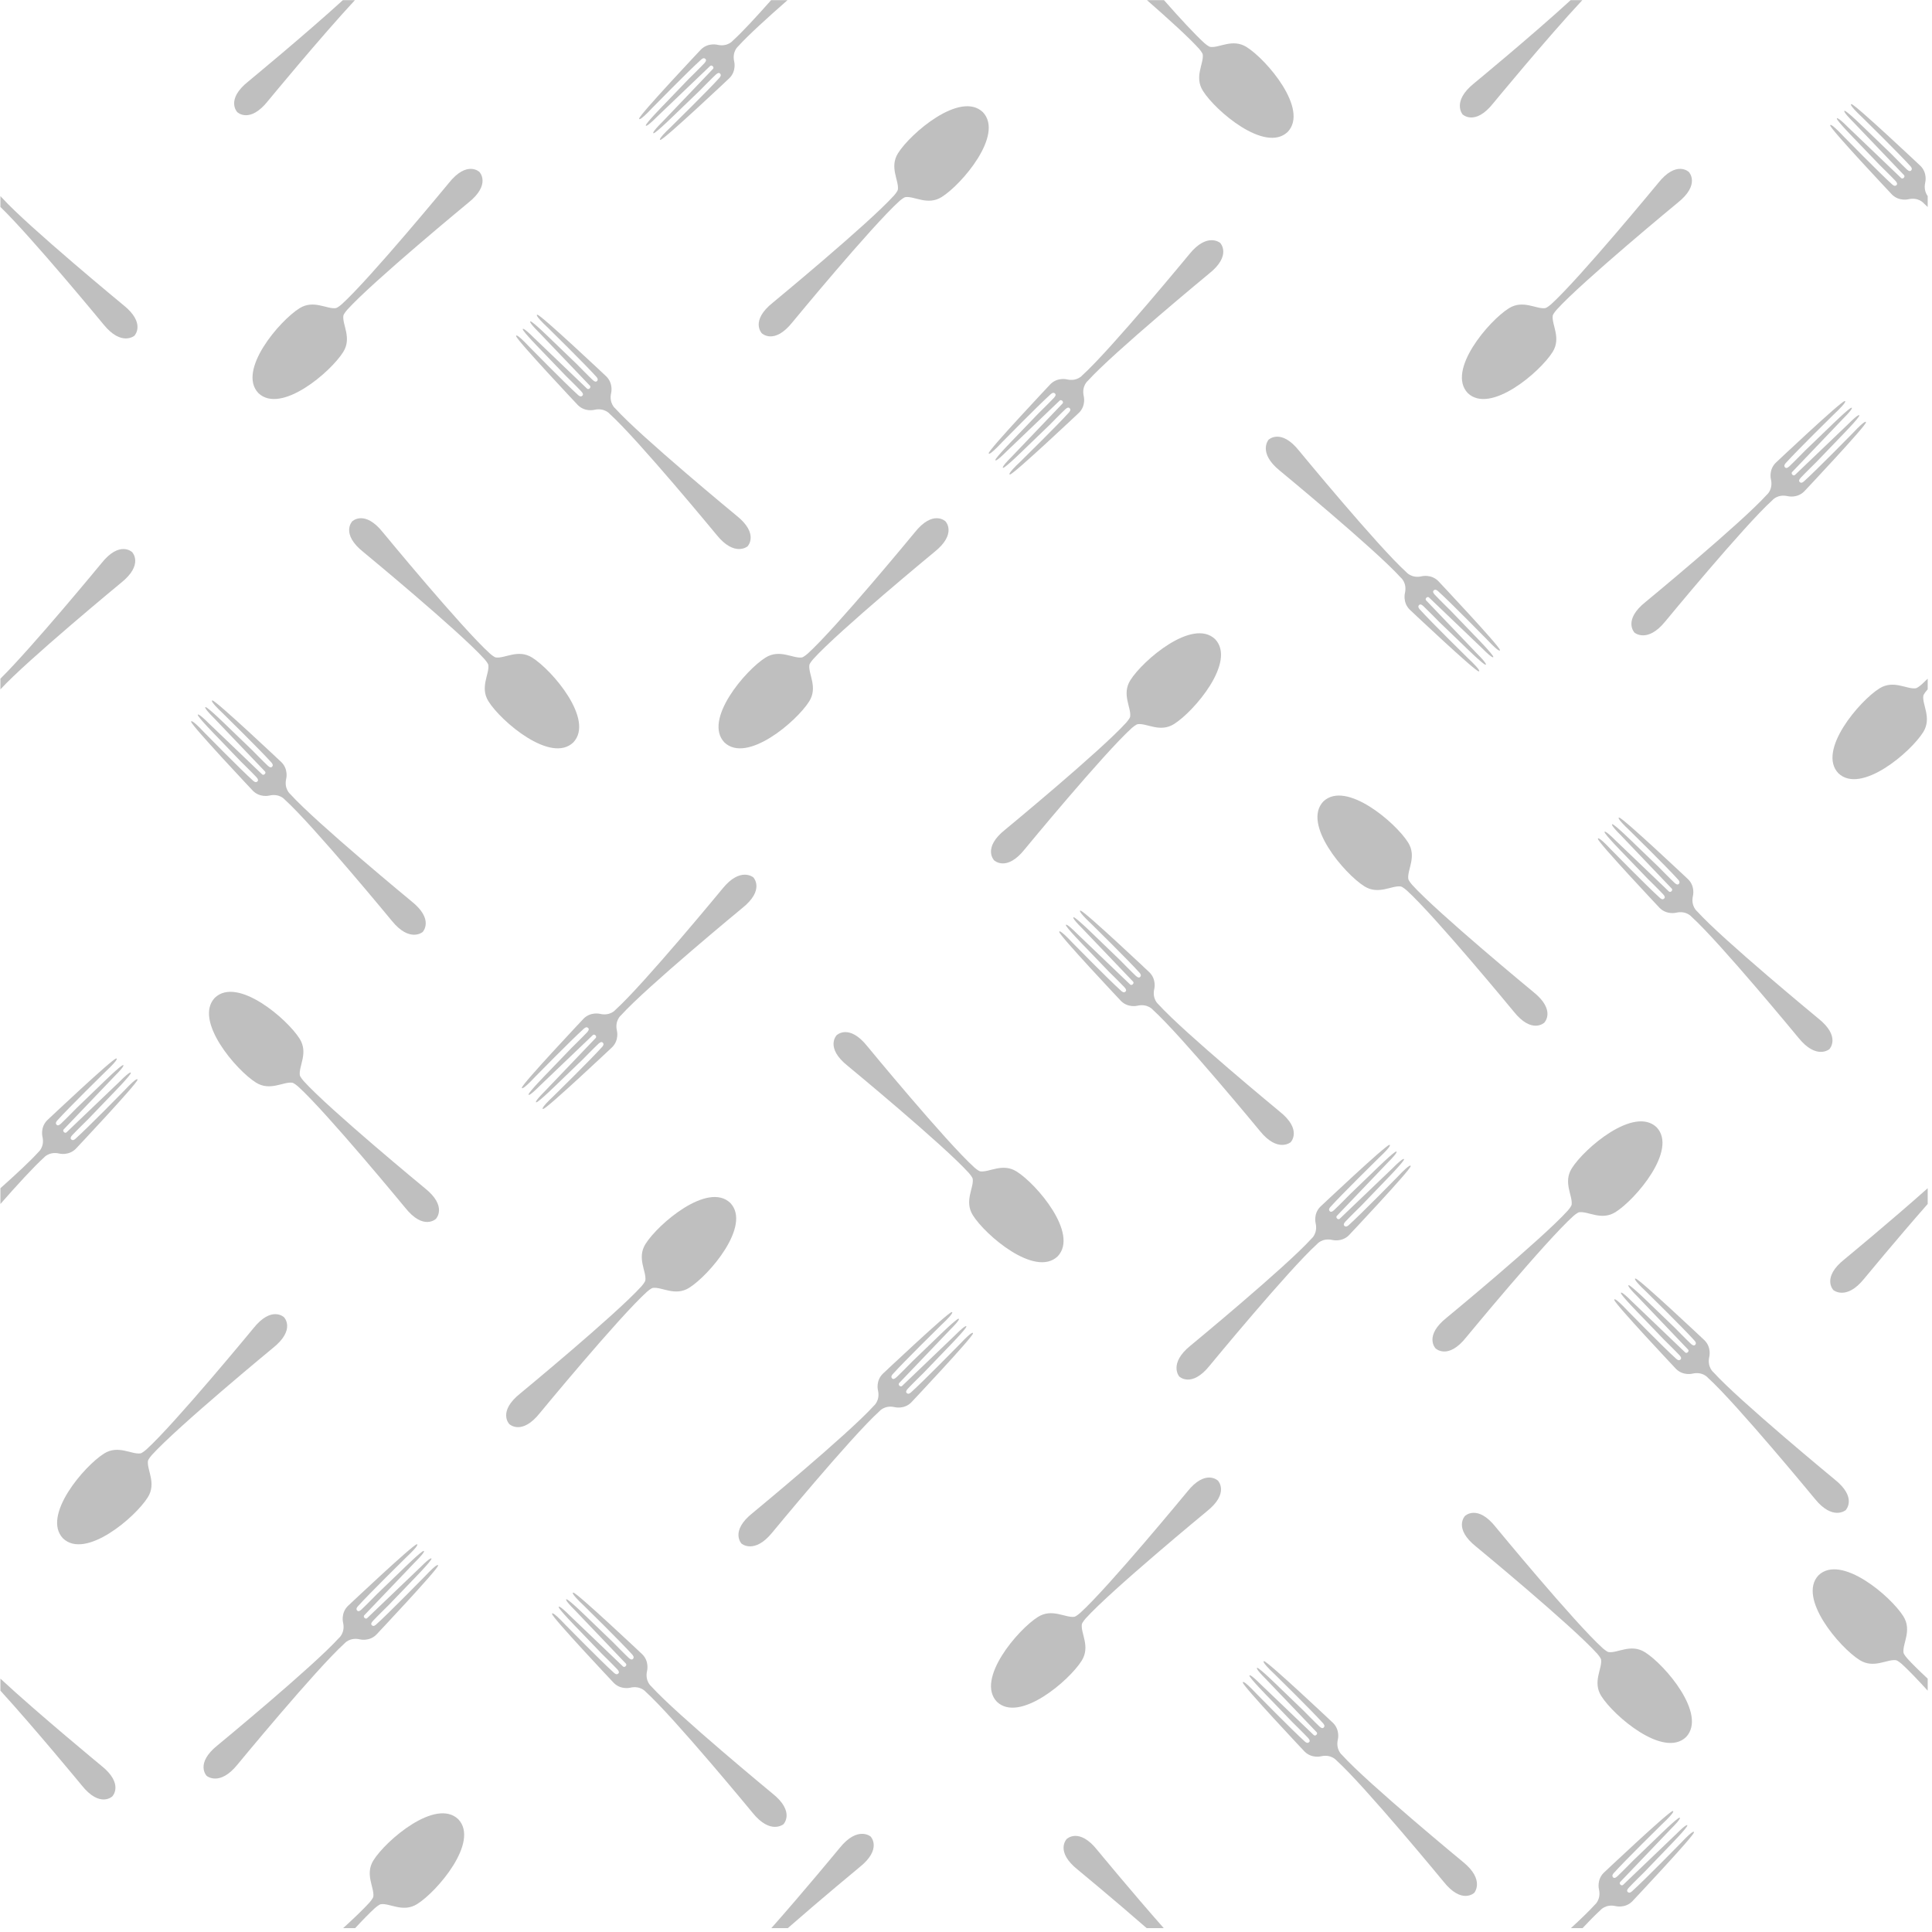 <svg xmlns="http://www.w3.org/2000/svg" xmlns:xlink="http://www.w3.org/1999/xlink" width="500" zoomAndPan="magnify" viewBox="0 0 375 375" height="500" preserveAspectRatio="xMidYMid meet" version="1.0"><defs><clipPath id="c5d57093e7"><path d="M 66 351 L 91 351 L 91 374.25 L 66 374.25 Z M 66 351 " clip-rule="nonzero"/></clipPath><clipPath id="f82886a346"><path d="M 304 351 L 329 351 L 329 374.25 L 304 374.25 Z M 304 351 " clip-rule="nonzero"/></clipPath><clipPath id="475f701ef8"><path d="M 206 356 L 226 356 L 226 374.25 L 206 374.25 Z M 206 356 " clip-rule="nonzero"/></clipPath><clipPath id="fb2f6fa437"><path d="M 149 355 L 170 355 L 170 374.25 L 149 374.25 Z M 149 355 " clip-rule="nonzero"/></clipPath><clipPath id="de46c867c7"><path d="M 126.215 238.633 L 136.367 238.633 L 136.367 248.785 L 126.215 248.785 Z M 126.215 238.633 " clip-rule="nonzero"/></clipPath><clipPath id="c349416309"><path d="M 131.293 238.633 C 128.488 238.633 126.215 240.906 126.215 243.707 C 126.215 246.512 128.488 248.785 131.293 248.785 C 134.094 248.785 136.367 246.512 136.367 243.707 C 136.367 240.906 134.094 238.633 131.293 238.633 Z M 131.293 238.633 " clip-rule="nonzero"/></clipPath></defs><path fill="#000000" d="M 26.086 65.164 C 26.086 65.164 23.594 67.289 20.105 62.988 C 20.105 62.988 6.098 45.977 0.082 40.172 L 0.082 38.051 C 0.262 38.293 0.414 38.414 0.414 38.414 C 5.395 43.926 23.906 59.184 23.906 59.184 C 28.418 62.762 26.086 65.164 26.086 65.164 " fill-opacity="0.25" fill-rule="nonzero"/><path fill="#000000" d="M 331.773 263.344 C 331.773 263.344 332.23 261.566 330.875 260.18 C 330.875 260.18 318.188 248.211 317.465 248.172 C 317.465 248.172 316.582 247.949 319.578 250.766 C 319.578 250.766 326.734 257.789 328.867 260.172 C 328.977 260.293 329.406 260.723 328.984 261.078 C 328.859 261.188 328.629 261.23 328.207 260.84 C 327.383 260.07 325.125 257.766 325.125 257.766 L 320.383 253.199 C 320.383 253.199 316.5 249.391 316.121 249.457 C 316.121 249.457 315.523 249.367 317.855 251.684 L 327.605 261.895 C 327.605 261.895 327.914 262.129 327.609 262.457 C 327.285 262.758 327.047 262.457 327.047 262.457 L 316.844 252.695 C 314.527 250.363 314.613 250.961 314.613 250.961 C 314.547 251.344 318.359 255.223 318.359 255.223 L 322.922 259.969 C 322.922 259.969 325.223 262.23 325.992 263.055 C 326.387 263.477 326.34 263.703 326.23 263.836 C 325.875 264.254 325.445 263.824 325.324 263.719 C 322.941 261.582 315.922 254.422 315.922 254.422 C 313.109 251.426 313.332 252.309 313.332 252.309 C 313.367 253.031 325.336 265.727 325.336 265.727 C 326.719 267.082 328.496 266.625 328.496 266.625 C 330.504 266.164 331.512 267.43 331.512 267.43 C 337.02 272.414 352.273 290.934 352.273 290.934 C 355.758 295.238 358.25 293.113 358.25 293.113 C 358.25 293.113 360.586 290.707 356.074 287.133 C 356.074 287.133 337.559 271.871 332.582 266.359 C 332.582 266.359 331.316 265.355 331.773 263.344 " fill-opacity="0.25" fill-rule="nonzero"/><path fill="#000000" d="M 328.602 173.871 C 328.602 173.871 329.059 172.094 327.703 170.707 C 327.703 170.707 315.016 158.734 314.293 158.699 C 314.293 158.699 313.41 158.48 316.406 161.293 C 316.406 161.293 323.562 168.316 325.695 170.699 C 325.805 170.82 326.234 171.254 325.812 171.609 C 325.688 171.715 325.457 171.762 325.039 171.371 C 324.211 170.598 321.953 168.293 321.953 168.293 L 317.211 163.73 C 317.211 163.73 313.332 159.914 312.949 159.984 C 312.949 159.984 312.352 159.895 314.684 162.211 L 324.434 172.422 C 324.434 172.422 324.742 172.656 324.438 172.984 C 324.113 173.289 323.875 172.98 323.875 172.98 L 313.672 163.223 C 311.355 160.891 311.441 161.492 311.441 161.492 C 311.375 161.875 315.188 165.754 315.188 165.754 L 319.75 170.496 C 319.75 170.496 322.055 172.758 322.82 173.586 C 323.215 174.004 323.168 174.234 323.059 174.359 C 322.703 174.781 322.273 174.355 322.156 174.246 C 319.77 172.109 312.75 164.949 312.75 164.949 C 309.938 161.953 310.16 162.84 310.16 162.84 C 310.195 163.562 322.16 176.254 322.16 176.254 C 323.547 177.609 325.324 177.156 325.324 177.156 C 327.332 176.691 328.34 177.957 328.34 177.957 C 333.848 182.941 349.102 201.461 349.102 201.461 C 352.586 205.766 355.078 203.645 355.078 203.645 C 355.078 203.645 357.414 201.238 352.902 197.66 C 352.902 197.66 334.387 182.402 329.41 176.891 C 329.41 176.891 328.145 175.883 328.602 173.871 " fill-opacity="0.25" fill-rule="nonzero"/><path fill="#000000" d="M 224.047 191.93 C 224.047 191.93 224.5 190.152 223.145 188.766 C 223.145 188.766 210.461 176.797 209.738 176.758 C 209.738 176.758 208.855 176.539 211.852 179.352 C 211.852 179.352 219.004 186.375 221.137 188.758 C 221.246 188.879 221.676 189.309 221.258 189.664 C 221.129 189.773 220.902 189.816 220.477 189.426 C 219.652 188.656 217.395 186.355 217.395 186.355 L 212.652 181.785 C 212.652 181.785 208.773 177.977 208.395 178.043 C 208.395 178.043 207.793 177.953 210.125 180.27 L 219.879 190.477 C 219.879 190.477 220.184 190.715 219.879 191.043 C 219.555 191.348 219.316 191.043 219.316 191.043 L 209.113 181.281 C 206.797 178.953 206.887 179.547 206.887 179.547 C 206.816 179.93 210.629 183.809 210.629 183.809 L 215.191 188.555 C 215.191 188.555 217.496 190.816 218.266 191.641 C 218.656 192.062 218.609 192.293 218.504 192.422 C 218.145 192.84 217.719 192.414 217.598 192.305 C 215.211 190.168 208.195 183.012 208.195 183.012 C 205.379 180.012 205.602 180.895 205.602 180.895 C 205.641 181.617 217.605 194.312 217.605 194.312 C 218.988 195.668 220.766 195.211 220.766 195.211 C 222.777 194.75 223.785 196.016 223.785 196.016 C 229.289 201 244.547 219.52 244.547 219.52 C 248.027 223.824 250.523 221.699 250.523 221.699 C 250.523 221.699 252.855 219.293 248.344 215.719 C 248.344 215.719 229.832 200.457 224.852 194.945 C 224.852 194.945 223.586 193.941 224.047 191.93 " fill-opacity="0.25" fill-rule="nonzero"/><path fill="#000000" d="M 118.625 76.27 C 118.625 76.27 119.078 74.496 117.727 73.105 C 117.727 73.105 105.039 61.137 104.316 61.098 C 104.316 61.098 103.434 60.879 106.43 63.691 C 106.43 63.691 113.582 70.715 115.719 73.098 C 115.828 73.223 116.254 73.648 115.836 74.008 C 115.707 74.113 115.48 74.16 115.059 73.77 C 114.23 72.996 111.973 70.691 111.973 70.691 L 107.23 66.129 C 107.23 66.129 103.352 62.316 102.973 62.383 C 102.973 62.383 102.371 62.297 104.703 64.609 L 114.457 74.816 C 114.457 74.816 114.762 75.055 114.457 75.383 C 114.133 75.684 113.895 75.383 113.895 75.383 L 103.691 65.621 C 101.375 63.293 101.465 63.891 101.465 63.891 C 101.395 64.273 105.207 68.152 105.207 68.152 L 109.77 72.898 C 109.77 72.898 112.074 75.156 112.844 75.984 C 113.234 76.402 113.188 76.633 113.078 76.762 C 112.727 77.18 112.297 76.754 112.176 76.645 C 109.793 74.508 102.773 67.352 102.773 67.352 C 99.957 64.352 100.184 65.238 100.184 65.238 C 100.219 65.961 112.184 78.652 112.184 78.652 C 113.566 80.008 115.344 79.551 115.344 79.551 C 117.355 79.09 118.363 80.355 118.363 80.355 C 123.871 85.34 139.125 103.859 139.125 103.859 C 142.609 108.164 145.102 106.043 145.102 106.043 C 145.102 106.043 147.434 103.637 142.922 100.059 C 142.922 100.059 124.41 84.801 119.43 79.289 C 119.43 79.289 118.164 78.281 118.625 76.27 " fill-opacity="0.25" fill-rule="nonzero"/><path fill="#000000" d="M 21.805 348.672 C 21.805 348.672 19.402 351.004 15.828 346.492 C 15.828 346.492 6.758 335.484 0.082 328.156 L 0.082 325.824 C 7.328 332.555 19.625 342.691 19.625 342.691 C 24.137 346.266 21.805 348.672 21.805 348.672 " fill-opacity="0.25" fill-rule="nonzero"/><path fill="#000000" d="M 41.707 193.656 C 37.539 198.031 45.805 207.703 49.688 210.133 C 52.418 211.84 54.973 209.93 56.711 210.152 C 57.078 210.199 57.867 210.895 57.867 210.895 C 63.379 215.879 78.629 234.398 78.629 234.398 C 82.203 238.914 84.609 236.582 84.609 236.582 C 84.609 236.582 86.941 234.176 82.43 230.598 C 82.43 230.598 63.914 215.34 58.938 209.828 C 58.938 209.828 58.238 209.035 58.191 208.668 C 57.969 206.926 59.879 204.371 58.172 201.637 C 55.746 197.758 46.078 189.488 41.707 193.656 " fill-opacity="0.25" fill-rule="nonzero"/><path fill="#000000" d="M 26.684 209.59 C 26.648 210.312 14.684 223.008 14.684 223.008 C 13.297 224.363 11.52 223.906 11.52 223.906 C 9.512 223.445 8.504 224.707 8.504 224.707 C 6.551 226.477 3.371 229.945 0.082 233.688 L 0.082 230.633 C 3.18 227.871 5.93 225.309 7.434 223.641 C 7.434 223.641 8.703 222.633 8.238 220.621 C 8.238 220.621 7.785 218.848 9.141 217.461 C 9.141 217.461 21.824 205.488 22.551 205.453 C 22.551 205.453 23.434 205.23 20.438 208.047 C 20.438 208.047 13.281 215.07 11.148 217.449 C 11.039 217.57 10.613 218.004 11.031 218.355 C 11.16 218.465 11.387 218.512 11.809 218.121 C 12.633 217.352 14.891 215.047 14.891 215.047 L 19.633 210.48 C 19.633 210.48 23.512 206.668 23.895 206.738 C 23.895 206.738 24.496 206.645 22.164 208.965 L 12.406 219.172 C 12.406 219.172 12.105 219.41 12.406 219.734 C 12.73 220.043 12.969 219.734 12.969 219.734 L 23.176 209.977 C 25.488 207.645 25.398 208.242 25.398 208.242 C 25.469 208.625 21.66 212.504 21.66 212.504 L 17.094 217.25 C 17.094 217.25 14.793 219.508 14.023 220.336 C 13.629 220.758 13.676 220.984 13.785 221.113 C 14.141 221.531 14.57 221.105 14.691 220.996 C 17.074 218.863 24.094 211.703 24.094 211.703 C 26.906 208.703 26.684 209.59 26.684 209.59 " fill-opacity="0.25" fill-rule="nonzero"/><path fill="#000000" d="M 275.973 111.852 C 275.973 111.852 277.75 111.398 279.137 112.75 C 279.137 112.75 291.098 125.441 291.137 126.164 C 291.137 126.164 291.359 127.051 288.547 124.055 C 288.547 124.055 281.527 116.895 279.141 114.758 C 279.023 114.652 278.594 114.223 278.238 114.645 C 278.129 114.77 278.082 115 278.477 115.418 C 279.246 116.246 281.547 118.508 281.547 118.508 L 286.113 123.25 C 286.113 123.25 289.922 127.133 289.852 127.512 C 289.852 127.512 289.941 128.113 287.629 125.781 L 277.426 116.023 C 277.426 116.023 277.188 115.715 276.859 116.02 C 276.555 116.348 276.859 116.586 276.859 116.586 L 286.617 126.793 C 288.945 129.109 288.348 129.02 288.348 129.02 C 287.965 129.09 284.09 125.273 284.09 125.273 L 279.344 120.711 C 279.344 120.711 277.086 118.406 276.262 117.633 C 275.84 117.242 275.613 117.289 275.484 117.398 C 275.066 117.754 275.492 118.184 275.602 118.305 C 277.734 120.688 284.887 127.711 284.887 127.711 C 287.887 130.523 287.004 130.305 287.004 130.305 C 286.277 130.27 273.594 118.297 273.594 118.297 C 272.238 116.91 272.691 115.133 272.691 115.133 C 273.156 113.121 271.891 112.113 271.891 112.113 C 266.906 106.602 248.395 91.344 248.395 91.344 C 244.094 87.859 246.219 85.359 246.219 85.359 C 246.219 85.359 248.621 83.027 252.195 87.543 C 252.195 87.543 267.449 106.066 272.957 111.047 C 272.957 111.047 273.961 112.312 275.973 111.852 " fill-opacity="0.25" fill-rule="nonzero"/><path fill="#000000" d="M 66.586 314.922 C 66.586 314.922 66.133 313.145 67.484 311.758 C 67.484 311.758 80.172 299.785 80.895 299.75 C 80.895 299.75 81.777 299.527 78.781 302.344 C 78.781 302.344 71.629 309.363 69.492 311.75 C 69.383 311.871 68.957 312.301 69.375 312.656 C 69.504 312.766 69.734 312.812 70.152 312.418 C 70.98 311.648 73.238 309.344 73.238 309.344 L 77.98 304.781 C 77.98 304.781 81.859 300.965 82.238 301.035 C 82.238 301.035 82.84 300.945 80.508 303.262 L 70.754 313.473 C 70.754 313.473 70.449 313.707 70.754 314.035 C 71.078 314.34 71.316 314.031 71.316 314.031 L 81.52 304.273 C 83.836 301.941 83.746 302.543 83.746 302.543 C 83.816 302.922 80.004 306.805 80.004 306.805 L 75.441 311.547 C 75.441 311.547 73.137 313.809 72.367 314.637 C 71.977 315.055 72.023 315.285 72.129 315.41 C 72.484 315.832 72.914 315.402 73.035 315.293 C 75.418 313.16 82.438 306 82.438 306 C 85.25 303.004 85.027 303.887 85.027 303.887 C 84.992 304.609 73.027 317.305 73.027 317.305 C 71.645 318.66 69.867 318.203 69.867 318.203 C 67.855 317.742 66.848 319.008 66.848 319.008 C 61.34 323.992 46.086 342.512 46.086 342.512 C 42.602 346.816 40.109 344.691 40.109 344.691 C 40.109 344.691 37.777 342.289 42.289 338.711 C 42.289 338.711 60.801 323.449 65.781 317.941 C 65.781 317.941 67.047 316.934 66.586 314.922 " fill-opacity="0.25" fill-rule="nonzero"/><path fill="#000000" d="M 343.734 93.023 C 343.734 93.023 343.277 91.25 344.633 89.859 C 344.633 89.859 357.32 77.891 358.043 77.852 C 358.043 77.852 358.926 77.633 355.93 80.445 C 355.93 80.445 348.773 87.469 346.641 89.852 C 346.531 89.973 346.102 90.406 346.523 90.762 C 346.648 90.871 346.879 90.914 347.301 90.523 C 348.129 89.75 350.383 87.445 350.383 87.445 L 355.125 82.883 C 355.125 82.883 359.004 79.07 359.387 79.137 C 359.387 79.137 359.984 79.047 357.652 81.363 L 347.902 91.57 C 347.902 91.57 347.594 91.809 347.898 92.137 C 348.223 92.441 348.461 92.133 348.461 92.133 L 358.668 82.375 C 360.98 80.047 360.895 80.645 360.895 80.645 C 360.961 81.027 357.148 84.906 357.148 84.906 L 352.586 89.652 C 352.586 89.652 350.285 91.91 349.516 92.738 C 349.125 93.156 349.168 93.387 349.277 93.516 C 349.633 93.934 350.062 93.508 350.184 93.398 C 352.566 91.262 359.586 84.105 359.586 84.105 C 362.398 81.105 362.176 81.992 362.176 81.992 C 362.141 82.715 350.176 95.406 350.176 95.406 C 348.789 96.762 347.012 96.309 347.012 96.309 C 345.004 95.844 343.996 97.109 343.996 97.109 C 338.488 102.094 323.234 120.613 323.234 120.613 C 319.75 124.918 317.258 122.797 317.258 122.797 C 317.258 122.797 314.926 120.391 319.434 116.812 C 319.434 116.812 337.949 101.555 342.926 96.043 C 342.926 96.043 344.195 95.035 343.734 93.023 " fill-opacity="0.25" fill-rule="nonzero"/><path fill="#000000" d="M 68.891 0.027 C 62.156 7.277 52.027 19.578 52.027 19.578 C 48.449 24.094 46.051 21.762 46.051 21.762 C 46.051 21.762 43.715 19.355 48.227 15.781 C 48.227 15.781 59.23 6.707 66.555 0.027 L 68.891 0.027 " fill-opacity="0.25" fill-rule="nonzero"/><path fill="#000000" d="M 321.543 218.801 C 325.711 223.172 317.441 232.848 313.562 235.273 C 310.832 236.98 308.281 235.07 306.539 235.293 C 306.168 235.34 305.379 236.039 305.379 236.039 C 299.871 241.02 284.617 259.539 284.617 259.539 C 281.043 264.055 278.641 261.723 278.641 261.723 C 278.641 261.723 276.309 259.316 280.82 255.742 C 280.82 255.742 299.332 240.48 304.312 234.969 C 304.312 234.969 305.008 234.18 305.055 233.812 C 305.277 232.07 303.367 229.516 305.078 226.781 C 307.5 222.898 317.168 214.629 321.543 218.801 " fill-opacity="0.25" fill-rule="nonzero"/><path fill="#000000" d="M 190.77 21.766 C 194.938 26.141 186.668 35.812 182.789 38.238 C 180.059 39.949 177.508 38.035 175.762 38.258 C 175.395 38.305 174.605 39 174.605 39 C 169.098 43.984 153.844 62.508 153.844 62.508 C 150.27 67.023 147.863 64.688 147.863 64.688 C 147.863 64.688 145.535 62.285 150.047 58.707 C 150.047 58.707 168.559 43.445 173.539 37.934 C 173.539 37.934 174.234 37.141 174.281 36.777 C 174.504 35.035 172.594 32.48 174.301 29.746 C 176.727 25.867 186.395 17.594 190.77 21.766 " fill-opacity="0.25" fill-rule="nonzero"/><path fill="#000000" d="M 235.855 124.062 C 240.02 128.438 231.754 138.113 227.875 140.539 C 225.145 142.246 222.594 140.336 220.852 140.559 C 220.484 140.605 219.691 141.301 219.691 141.301 C 214.184 146.285 198.93 164.805 198.93 164.805 C 195.355 169.32 192.953 166.984 192.953 166.984 C 192.953 166.984 190.621 164.582 195.133 161.008 C 195.133 161.008 213.645 145.746 218.625 140.23 C 218.625 140.23 219.32 139.441 219.367 139.078 C 219.594 137.332 217.684 134.781 219.391 132.043 C 221.816 128.164 231.48 119.895 235.855 124.062 " fill-opacity="0.25" fill-rule="nonzero"/><path fill="#000000" d="M 307.129 0.027 C 300.41 7.207 289.855 20.02 289.855 20.02 C 286.281 24.535 283.879 22.199 283.879 22.199 C 283.879 22.199 281.758 19.707 286.059 16.219 C 286.059 16.219 297.555 6.742 304.863 0.027 L 307.129 0.027 " fill-opacity="0.25" fill-rule="nonzero"/><path fill="#000000" d="M 258.641 240.684 C 258.641 240.684 260.418 241.137 261.801 239.785 C 261.801 239.785 273.77 227.09 273.805 226.363 C 273.805 226.363 274.023 225.48 271.211 228.48 C 271.211 228.48 264.191 235.637 261.812 237.773 C 261.691 237.883 261.258 238.309 260.906 237.891 C 260.797 237.762 260.75 237.531 261.141 237.113 C 261.91 236.285 264.215 234.027 264.215 234.027 L 268.777 229.281 C 268.777 229.281 272.59 225.398 272.52 225.02 C 272.52 225.02 272.609 224.422 270.293 226.754 L 260.09 236.512 C 260.09 236.512 259.855 236.816 259.527 236.512 C 259.223 236.188 259.531 235.949 259.531 235.949 L 269.285 225.742 C 271.613 223.422 271.016 223.512 271.016 223.512 C 270.633 223.445 266.754 227.258 266.754 227.258 L 262.016 231.824 C 262.016 231.824 259.754 234.129 258.926 234.895 C 258.508 235.289 258.277 235.242 258.152 235.133 C 257.73 234.777 258.16 234.348 258.266 234.23 C 260.402 231.848 267.559 224.82 267.559 224.82 C 270.555 222.008 269.668 222.227 269.668 222.227 C 268.945 222.266 256.258 234.238 256.258 234.238 C 254.902 235.621 255.359 237.398 255.359 237.398 C 255.82 239.41 254.559 240.418 254.559 240.418 C 249.578 245.93 231.066 261.191 231.066 261.191 C 226.762 264.676 228.883 267.172 228.883 267.172 C 228.883 267.172 231.289 269.504 234.863 264.988 C 234.863 264.988 250.117 246.469 255.625 241.488 C 255.625 241.488 256.629 240.223 258.641 240.684 " fill-opacity="0.25" fill-rule="nonzero"/><path fill="#000000" d="M 249.941 25.605 C 245.566 29.773 235.898 21.504 233.477 17.621 C 231.766 14.887 233.68 12.332 233.453 10.59 C 233.406 10.223 232.711 9.434 232.711 9.434 C 230.77 7.285 226.773 3.656 222.621 0.027 L 225.926 0.027 C 229.008 3.523 231.938 6.699 233.777 8.367 C 233.777 8.367 234.57 9.062 234.934 9.109 C 236.68 9.332 239.23 7.422 241.961 9.129 C 245.84 11.555 254.109 21.23 249.941 25.605 " fill-opacity="0.25" fill-rule="nonzero"/><path fill="#000000" d="M 111.273 144.109 C 115.441 139.734 107.176 130.062 103.293 127.637 C 100.562 125.926 98.008 127.84 96.266 127.617 C 95.902 127.57 95.113 126.871 95.113 126.871 C 89.602 121.891 74.352 103.367 74.352 103.367 C 70.777 98.855 68.371 101.188 68.371 101.188 C 68.371 101.188 66.039 103.59 70.551 107.168 C 70.551 107.168 89.062 122.43 94.043 127.938 C 94.043 127.938 94.742 128.73 94.789 129.094 C 95.012 130.84 93.102 133.391 94.809 136.125 C 97.23 140.008 106.902 148.277 111.273 144.109 " fill-opacity="0.25" fill-rule="nonzero"/><path fill="#000000" d="M 327.258 337.164 C 331.426 332.789 323.16 323.117 319.281 320.691 C 316.547 318.98 313.996 320.895 312.25 320.672 C 311.887 320.621 311.098 319.926 311.098 319.926 C 305.59 314.941 290.336 296.422 290.336 296.422 C 286.762 291.906 284.355 294.242 284.355 294.242 C 284.355 294.242 282.027 296.645 286.539 300.223 C 286.539 300.223 305.051 315.48 310.031 320.992 C 310.031 320.992 310.727 321.785 310.773 322.148 C 310.996 323.895 309.086 326.445 310.793 329.18 C 313.219 333.062 322.887 341.332 327.258 337.164 " fill-opacity="0.25" fill-rule="nonzero"/><path fill="#000000" d="M 152.859 0.027 C 148.902 3.492 145.168 6.902 143.312 8.953 C 143.312 8.953 142.047 9.961 142.512 11.973 C 142.512 11.973 142.965 13.75 141.609 15.137 C 141.609 15.137 128.922 27.105 128.199 27.145 C 128.199 27.145 127.32 27.363 130.312 24.551 C 130.312 24.551 137.469 17.527 139.605 15.145 C 139.711 15.023 140.141 14.59 139.719 14.238 C 139.594 14.129 139.363 14.082 138.941 14.477 C 138.113 15.246 135.859 17.551 135.859 17.551 L 131.113 22.113 C 131.113 22.113 127.234 25.93 126.855 25.859 C 126.855 25.859 126.258 25.949 128.59 23.633 L 138.34 13.426 C 138.34 13.426 138.648 13.188 138.344 12.859 C 138.016 12.555 137.781 12.863 137.781 12.863 L 127.574 22.621 C 125.262 24.953 125.348 24.352 125.348 24.352 C 125.281 23.973 129.094 20.09 129.094 20.09 L 133.652 15.348 C 133.652 15.348 135.961 13.086 136.727 12.262 C 137.121 11.84 137.074 11.609 136.965 11.484 C 136.609 11.062 136.18 11.488 136.059 11.598 C 133.676 13.734 126.656 20.895 126.656 20.895 C 123.844 23.891 124.066 23.008 124.066 23.008 C 124.102 22.285 136.066 9.594 136.066 9.594 C 137.453 8.234 139.23 8.688 139.23 8.688 C 141.238 9.152 142.246 7.887 142.246 7.887 C 144.004 6.297 146.746 3.332 149.676 0.027 L 152.859 0.027 " fill-opacity="0.25" fill-rule="nonzero"/><path fill="#000000" d="M 256.398 340.898 C 256.398 340.898 254.621 341.355 253.238 340 C 253.238 340 241.27 327.309 241.234 326.586 C 241.234 326.586 241.012 325.699 243.824 328.695 C 243.824 328.695 250.848 335.855 253.227 337.992 C 253.348 338.098 253.777 338.527 254.133 338.105 C 254.242 337.98 254.289 337.75 253.898 337.332 C 253.129 336.504 250.824 334.242 250.824 334.242 L 246.262 329.5 C 246.262 329.5 242.449 325.621 242.516 325.238 C 242.516 325.238 242.43 324.637 244.746 326.969 L 254.949 336.727 C 254.949 336.727 255.188 337.031 255.512 336.73 C 255.816 336.402 255.508 336.164 255.508 336.164 L 245.758 325.957 C 243.426 323.641 244.023 323.73 244.023 323.73 C 244.402 323.66 248.285 327.477 248.285 327.477 L 253.023 332.039 C 253.023 332.039 255.285 334.344 256.113 335.117 C 256.531 335.508 256.762 335.461 256.887 335.355 C 257.309 334.996 256.879 334.566 256.773 334.445 C 254.637 332.062 247.48 325.039 247.48 325.039 C 244.488 322.227 245.367 322.445 245.367 322.445 C 246.09 322.48 258.781 334.453 258.781 334.453 C 260.133 335.84 259.68 337.617 259.68 337.617 C 259.219 339.629 260.484 340.637 260.484 340.637 C 265.461 346.148 283.973 361.406 283.973 361.406 C 288.277 364.895 286.156 367.391 286.156 367.391 C 286.156 367.391 283.75 369.723 280.176 365.207 C 280.176 365.207 264.926 346.684 259.414 341.703 C 259.414 341.703 258.406 340.438 256.398 340.898 " fill-opacity="0.25" fill-rule="nonzero"/><path fill="#000000" d="M 119.746 200.074 C 119.746 200.074 120.203 201.848 118.848 203.234 C 118.848 203.234 106.16 215.203 105.438 215.242 C 105.438 215.242 104.551 215.461 107.551 212.648 C 107.551 212.648 114.707 205.625 116.84 203.242 C 116.949 203.121 117.375 202.695 116.957 202.336 C 116.828 202.23 116.598 202.184 116.18 202.574 C 115.352 203.344 113.094 205.648 113.094 205.648 L 108.352 210.215 C 108.352 210.215 104.473 214.027 104.09 213.957 C 104.09 213.957 103.496 214.047 105.824 211.73 L 115.578 201.523 C 115.578 201.523 115.883 201.285 115.578 200.957 C 115.254 200.656 115.016 200.961 115.016 200.961 L 104.812 210.719 C 102.5 213.051 102.586 212.453 102.586 212.453 C 102.52 212.07 106.328 208.191 106.328 208.191 L 110.891 203.445 C 110.891 203.445 113.195 201.184 113.965 200.359 C 114.355 199.938 114.312 199.707 114.203 199.578 C 113.848 199.16 113.418 199.59 113.297 199.695 C 110.914 201.832 103.895 208.988 103.895 208.988 C 101.082 211.988 101.301 211.105 101.301 211.105 C 101.34 210.383 113.305 197.688 113.305 197.688 C 114.691 196.336 116.465 196.789 116.465 196.789 C 118.477 197.25 119.48 195.984 119.48 195.984 C 124.992 191.004 140.242 172.48 140.242 172.48 C 143.73 168.176 146.223 170.301 146.223 170.301 C 146.223 170.301 148.555 172.707 144.039 176.281 C 144.039 176.281 125.531 191.543 120.551 197.055 C 120.551 197.055 119.285 198.059 119.746 200.074 " fill-opacity="0.25" fill-rule="nonzero"/><g clip-path="url(#c5d57093e7)"><path fill="#000000" d="M 80.969 369.578 C 78.238 371.289 75.688 369.375 73.945 369.602 C 73.578 369.648 72.785 370.344 72.785 370.344 C 71.77 371.27 70.418 372.652 68.891 374.297 L 66.555 374.297 C 68.73 372.312 70.578 370.539 71.719 369.277 C 71.719 369.277 72.418 368.484 72.465 368.117 C 72.688 366.375 70.777 363.824 72.484 361.09 C 74.91 357.207 84.578 348.938 88.949 353.109 C 93.117 357.48 84.852 367.152 80.969 369.578 " fill-opacity="0.25" fill-rule="nonzero"/></g><path fill="#000000" d="M 141.746 233.484 C 145.918 237.859 137.652 247.531 133.77 249.961 C 131.035 251.668 128.484 249.758 126.742 249.98 C 126.379 250.023 125.586 250.723 125.586 250.723 C 120.078 255.707 104.824 274.227 104.824 274.227 C 101.25 278.742 98.848 276.406 98.848 276.406 C 98.848 276.406 96.516 274.004 101.027 270.43 C 101.027 270.43 119.539 255.164 124.52 249.656 C 124.52 249.656 125.215 248.863 125.266 248.496 C 125.488 246.754 123.578 244.199 125.285 241.465 C 127.707 237.586 137.375 229.312 141.746 233.484 " fill-opacity="0.25" fill-rule="nonzero"/><g clip-path="url(#f82886a346)"><path fill="#000000" d="M 328.797 355.664 C 328.758 356.387 316.797 369.078 316.797 369.078 C 315.41 370.438 313.633 369.98 313.633 369.98 C 311.621 369.52 310.617 370.785 310.617 370.785 C 309.688 371.625 308.484 372.844 307.129 374.297 L 304.863 374.297 C 306.832 372.488 308.496 370.883 309.551 369.715 C 309.551 369.715 310.812 368.711 310.352 366.699 C 310.352 366.699 309.898 364.922 311.254 363.535 C 311.254 363.535 323.938 351.562 324.66 351.527 C 324.66 351.527 325.547 351.305 322.551 354.121 C 322.551 354.121 315.398 361.141 313.262 363.527 C 313.152 363.648 312.727 364.078 313.145 364.434 C 313.273 364.543 313.5 364.586 313.922 364.195 C 314.746 363.426 317.008 361.121 317.008 361.121 L 321.75 356.559 C 321.75 356.559 325.629 352.742 326.008 352.812 C 326.008 352.812 326.609 352.723 324.277 355.039 L 314.523 365.246 C 314.523 365.246 314.219 365.484 314.52 365.809 C 314.848 366.113 315.086 365.809 315.086 365.809 L 325.289 356.051 C 327.605 353.719 327.512 354.32 327.512 354.32 C 327.582 354.699 323.77 358.582 323.77 358.582 L 319.211 363.324 C 319.211 363.324 316.906 365.582 316.133 366.414 C 315.742 366.832 315.789 367.059 315.895 367.188 C 316.254 367.605 316.684 367.18 316.805 367.07 C 319.188 364.938 326.207 357.773 326.207 357.773 C 329.02 354.777 328.797 355.664 328.797 355.664 " fill-opacity="0.25" fill-rule="nonzero"/></g><g clip-path="url(#475f701ef8)"><path fill="#000000" d="M 225.926 374.297 L 222.621 374.297 C 216.113 368.617 209.219 362.93 209.219 362.93 C 204.707 359.355 207.043 356.949 207.043 356.949 C 207.043 356.949 209.441 354.617 213.016 359.133 C 213.016 359.133 219.777 367.34 225.926 374.297 " fill-opacity="0.25" fill-rule="nonzero"/></g><path fill="#000000" d="M 205.293 243.855 C 209.461 239.477 201.195 229.805 197.316 227.383 C 194.582 225.672 192.031 227.582 190.285 227.363 C 189.922 227.316 189.133 226.613 189.133 226.613 C 183.621 221.633 168.371 203.109 168.371 203.109 C 164.793 198.602 162.391 200.934 162.391 200.934 C 162.391 200.934 160.062 203.336 164.574 206.914 C 164.574 206.914 183.082 222.176 188.062 227.684 C 188.062 227.684 188.762 228.477 188.809 228.84 C 189.027 230.586 187.121 233.137 188.828 235.871 C 191.25 239.754 200.922 248.023 205.293 243.855 " fill-opacity="0.25" fill-rule="nonzero"/><g clip-path="url(#fb2f6fa437)"><path fill="#000000" d="M 166.805 362.449 C 166.805 362.449 159.52 368.461 152.859 374.297 L 149.676 374.297 C 155.93 367.242 163.008 358.652 163.008 358.652 C 166.492 354.348 168.988 356.469 168.988 356.469 C 168.988 356.469 171.316 358.875 166.805 362.449 " fill-opacity="0.25" fill-rule="nonzero"/></g><path fill="#000000" d="M 210.359 76.922 C 210.359 76.922 210.816 78.695 209.465 80.082 C 209.465 80.082 196.773 92.055 196.051 92.09 C 196.051 92.09 195.168 92.309 198.164 89.496 C 198.164 89.496 205.32 82.473 207.453 80.09 C 207.562 79.969 207.992 79.539 207.57 79.184 C 207.445 79.078 207.211 79.027 206.793 79.422 C 205.965 80.191 203.707 82.496 203.707 82.496 L 198.965 87.062 C 198.965 87.062 195.086 90.875 194.707 90.805 C 194.707 90.805 194.109 90.895 196.438 88.578 L 206.191 78.371 C 206.191 78.371 206.496 78.133 206.195 77.805 C 205.867 77.504 205.629 77.805 205.629 77.805 L 195.426 87.566 C 193.109 89.898 193.199 89.297 193.199 89.297 C 193.133 88.918 196.945 85.039 196.945 85.039 L 201.508 80.293 C 201.508 80.293 203.812 78.031 204.578 77.207 C 204.973 76.785 204.926 76.555 204.816 76.426 C 204.461 76.008 204.031 76.434 203.91 76.543 C 201.527 78.68 194.508 85.836 194.508 85.836 C 191.695 88.836 191.914 87.953 191.914 87.953 C 191.953 87.227 203.918 74.535 203.918 74.535 C 205.305 73.18 207.078 73.637 207.078 73.637 C 209.09 74.098 210.094 72.832 210.094 72.832 C 215.605 67.852 230.859 49.328 230.859 49.328 C 234.344 45.023 236.836 47.148 236.836 47.148 C 236.836 47.148 239.168 49.555 234.656 53.129 C 234.656 53.129 216.145 68.391 211.164 73.898 C 211.164 73.898 209.902 74.906 210.359 76.922 " fill-opacity="0.25" fill-rule="nonzero"/><path fill="#000000" d="M 23.465 113.148 C 23.465 113.148 5.215 128.199 0.082 133.805 L 0.082 131.73 C 6.316 125.566 19.668 109.352 19.668 109.352 C 23.246 104.836 25.648 107.168 25.648 107.168 C 25.648 107.168 27.977 109.57 23.465 113.148 " fill-opacity="0.25" fill-rule="nonzero"/><path fill="#000000" d="M 374.164 38.051 L 374.164 40.172 C 373.902 39.918 373.66 39.688 373.426 39.484 C 373.426 39.484 372.422 38.215 370.41 38.676 C 370.41 38.676 368.637 39.133 367.246 37.777 C 367.246 37.777 355.285 25.086 355.246 24.359 C 355.246 24.359 355.027 23.477 357.84 26.477 C 357.84 26.477 364.859 33.633 367.242 35.77 C 367.363 35.879 367.793 36.309 368.148 35.887 C 368.258 35.758 368.301 35.527 367.91 35.105 C 367.141 34.281 364.836 32.023 364.836 32.023 L 360.277 27.277 C 360.277 27.277 356.465 23.398 356.531 23.016 C 356.531 23.016 356.441 22.418 358.758 24.746 L 368.961 34.508 C 368.961 34.508 369.199 34.812 369.523 34.508 C 369.828 34.184 369.523 33.945 369.523 33.945 L 359.766 23.738 C 357.438 21.422 358.039 21.508 358.039 21.508 C 358.422 21.441 362.297 25.254 362.297 25.254 L 367.039 29.82 C 367.039 29.82 369.297 32.121 370.125 32.895 C 370.543 33.285 370.773 33.238 370.902 33.129 C 371.32 32.773 370.895 32.344 370.785 32.227 C 368.648 29.84 361.496 22.816 361.496 22.816 C 358.496 20.004 359.383 20.223 359.383 20.223 C 360.105 20.262 372.793 32.23 372.793 32.23 C 374.148 33.617 373.691 35.395 373.691 35.395 C 373.387 36.711 373.828 37.594 374.164 38.051 " fill-opacity="0.25" fill-rule="nonzero"/><path fill="#000000" d="M 55.555 151.137 C 55.555 151.137 56.008 149.359 54.656 147.973 C 54.656 147.973 41.965 136.004 41.246 135.965 C 41.246 135.965 40.363 135.746 43.355 138.559 C 43.355 138.559 50.512 145.582 52.648 147.965 C 52.754 148.086 53.184 148.516 52.762 148.871 C 52.637 148.977 52.406 149.023 51.988 148.633 C 51.16 147.863 48.902 145.559 48.902 145.559 L 44.16 140.992 C 44.16 140.992 40.281 137.184 39.898 137.25 C 39.898 137.25 39.301 137.16 41.633 139.477 L 51.383 149.688 C 51.383 149.688 51.691 149.922 51.387 150.25 C 51.062 150.551 50.824 150.25 50.824 150.25 L 40.621 140.488 C 38.305 138.156 38.391 138.754 38.391 138.754 C 38.324 139.137 42.137 143.016 42.137 143.016 L 46.699 147.762 C 46.699 147.762 49.004 150.023 49.773 150.848 C 50.164 151.27 50.117 151.5 50.008 151.629 C 49.652 152.047 49.223 151.617 49.105 151.512 C 46.723 149.375 39.699 142.219 39.699 142.219 C 36.887 139.219 37.109 140.102 37.109 140.102 C 37.145 140.824 49.113 153.52 49.113 153.52 C 50.496 154.875 52.273 154.418 52.273 154.418 C 54.285 153.957 55.293 155.223 55.293 155.223 C 60.801 160.207 76.051 178.727 76.051 178.727 C 79.535 183.031 82.031 180.906 82.031 180.906 C 82.031 180.906 84.363 178.5 79.852 174.926 C 79.852 174.926 61.336 159.664 56.359 154.152 C 56.359 154.152 55.094 153.148 55.555 151.137 " fill-opacity="0.25" fill-rule="nonzero"/><path fill="#000000" d="M 125.598 324.301 C 125.598 324.301 126.055 322.52 124.703 321.133 C 124.703 321.133 112.012 309.164 111.289 309.129 C 111.289 309.129 110.406 308.906 113.402 311.723 C 113.402 311.723 120.559 318.742 122.695 321.125 C 122.801 321.25 123.23 321.68 122.809 322.035 C 122.684 322.141 122.453 322.188 122.035 321.797 C 121.207 321.027 118.945 318.719 118.945 318.719 L 114.207 314.156 C 114.207 314.156 110.324 310.344 109.945 310.414 C 109.945 310.414 109.348 310.324 111.68 312.637 L 121.43 322.848 C 121.43 322.848 121.738 323.086 121.434 323.41 C 121.109 323.715 120.871 323.41 120.871 323.41 L 110.668 313.648 C 108.352 311.316 108.438 311.918 108.438 311.918 C 108.371 312.301 112.184 316.18 112.184 316.18 L 116.746 320.926 C 116.746 320.926 119.047 323.184 119.82 324.012 C 120.211 324.43 120.164 324.66 120.055 324.789 C 119.699 325.207 119.27 324.781 119.148 324.672 C 116.77 322.539 109.746 315.379 109.746 315.379 C 106.934 312.379 107.156 313.266 107.156 313.266 C 107.191 313.988 119.16 326.68 119.16 326.68 C 120.543 328.035 122.32 327.582 122.32 327.582 C 124.328 327.121 125.336 328.383 125.336 328.383 C 130.848 333.367 146.098 351.887 146.098 351.887 C 149.582 356.191 152.078 354.07 152.078 354.07 C 152.078 354.07 154.406 351.664 149.895 348.086 C 149.895 348.086 131.383 332.828 126.406 327.316 C 126.406 327.316 125.141 326.312 125.598 324.301 " fill-opacity="0.25" fill-rule="nonzero"/><path fill="#000000" d="M 374.164 325.824 L 374.164 328.156 C 372.18 325.98 370.406 324.133 369.148 322.988 C 369.148 322.988 368.355 322.289 367.988 322.242 C 366.246 322.023 363.695 323.93 360.965 322.223 C 357.082 319.797 348.816 310.125 352.984 305.75 C 357.355 301.582 367.023 309.852 369.449 313.734 C 371.156 316.469 369.246 319.02 369.469 320.766 C 369.516 321.129 370.215 321.918 370.215 321.918 C 371.137 322.941 372.52 324.293 374.164 325.824 " fill-opacity="0.25" fill-rule="nonzero"/><path fill="#000000" d="M 256.859 155.562 C 252.691 159.938 260.957 169.613 264.836 172.039 C 267.57 173.746 270.121 171.836 271.863 172.059 C 272.23 172.102 273.02 172.801 273.02 172.801 C 278.527 177.785 293.781 196.305 293.781 196.305 C 297.359 200.82 299.758 198.484 299.758 198.484 C 299.758 198.484 302.09 196.082 297.582 192.508 C 297.582 192.508 279.07 177.242 274.086 171.734 C 274.086 171.734 273.391 170.941 273.344 170.574 C 273.121 168.832 275.031 166.281 273.324 163.543 C 270.898 159.664 261.23 151.395 256.859 155.562 " fill-opacity="0.25" fill-rule="nonzero"/><path fill="#000000" d="M 50.156 76.305 C 54.531 80.473 64.199 72.203 66.621 68.32 C 68.332 65.586 66.418 63.035 66.645 61.289 C 66.691 60.926 67.387 60.133 67.387 60.133 C 72.367 54.621 90.879 39.363 90.879 39.363 C 95.391 35.785 93.059 33.379 93.059 33.379 C 93.059 33.379 90.656 31.047 87.082 35.562 C 87.082 35.562 71.828 54.082 66.32 59.066 C 66.32 59.066 65.527 59.762 65.16 59.809 C 63.418 60.035 60.867 58.121 58.133 59.832 C 54.258 62.254 45.992 71.926 50.156 76.305 " fill-opacity="0.25" fill-rule="nonzero"/><path fill="#000000" d="M 140.609 144.109 C 144.98 148.277 154.648 140.008 157.074 136.125 C 158.781 133.391 156.871 130.84 157.094 129.094 C 157.141 128.73 157.84 127.938 157.84 127.938 C 162.816 122.43 181.332 107.168 181.332 107.168 C 185.844 103.59 183.512 101.188 183.512 101.188 C 183.512 101.188 181.105 98.855 177.531 103.367 C 177.531 103.367 162.281 121.891 156.77 126.871 C 156.77 126.871 155.98 127.57 155.617 127.617 C 153.875 127.84 151.32 125.926 148.59 127.637 C 144.707 130.062 136.441 139.734 140.609 144.109 " fill-opacity="0.25" fill-rule="nonzero"/><path fill="#000000" d="M 374.164 230.633 L 374.164 233.688 C 368.176 240.5 361.82 248.211 361.82 248.211 C 358.34 252.52 355.848 250.395 355.848 250.395 C 355.848 250.395 353.516 247.988 358.023 244.414 C 358.023 244.414 367.027 236.992 374.164 230.633 " fill-opacity="0.25" fill-rule="nonzero"/><path fill="#000000" d="M 170.41 269.848 C 170.41 269.848 169.953 268.074 171.309 266.688 C 171.309 266.688 183.996 254.719 184.719 254.68 C 184.719 254.68 185.605 254.457 182.605 257.273 C 182.605 257.273 175.453 264.297 173.316 266.68 C 173.207 266.801 172.781 267.23 173.199 267.586 C 173.328 267.695 173.559 267.738 173.98 267.348 C 174.805 266.578 177.062 264.273 177.062 264.273 L 181.805 259.707 C 181.805 259.707 185.684 255.898 186.066 255.965 C 186.066 255.965 186.664 255.875 184.332 258.191 L 174.578 268.398 C 174.578 268.398 174.273 268.637 174.574 268.965 C 174.906 269.266 175.141 268.965 175.141 268.965 L 185.344 259.203 C 187.66 256.875 187.57 257.469 187.57 257.469 C 187.637 257.852 183.828 261.73 183.828 261.73 L 179.266 266.477 C 179.266 266.477 176.961 268.738 176.191 269.562 C 175.801 269.984 175.844 270.215 175.953 270.344 C 176.309 270.762 176.738 270.332 176.859 270.227 C 179.242 268.09 186.262 260.934 186.262 260.934 C 189.074 257.934 188.855 258.816 188.855 258.816 C 188.816 259.539 176.852 272.234 176.852 272.234 C 175.465 273.59 173.691 273.133 173.691 273.133 C 171.68 272.672 170.676 273.938 170.676 273.938 C 165.168 278.922 149.914 297.441 149.914 297.441 C 146.426 301.746 143.934 299.621 143.934 299.621 C 143.934 299.621 141.605 297.215 146.117 293.641 C 146.117 293.641 164.625 278.379 169.609 272.867 C 169.609 272.867 170.871 271.863 170.41 269.848 " fill-opacity="0.25" fill-rule="nonzero"/><path fill="#000000" d="M 374.164 131.73 L 374.164 133.805 L 374.055 133.922 C 374.055 133.922 373.359 134.711 373.312 135.078 C 373.09 136.82 375 139.375 373.293 142.109 C 370.871 145.992 361.203 154.262 356.828 150.09 C 352.66 145.715 360.926 136.043 364.805 133.613 C 367.539 131.906 370.086 133.82 371.832 133.598 C 372.199 133.551 372.988 132.852 372.988 132.852 C 373.34 132.531 373.734 132.156 374.164 131.73 " fill-opacity="0.25" fill-rule="nonzero"/><path fill="#000000" d="M 284.898 76.305 C 280.73 71.926 288.996 62.254 292.879 59.832 C 295.613 58.121 298.164 60.035 299.906 59.809 C 300.27 59.762 301.062 59.066 301.062 59.066 C 306.57 54.082 321.824 35.562 321.824 35.562 C 325.398 31.047 327.801 33.379 327.801 33.379 C 327.801 33.379 330.133 35.785 325.621 39.363 C 325.621 39.363 307.109 54.621 302.129 60.133 C 302.129 60.133 301.43 60.926 301.383 61.289 C 301.16 63.035 303.07 65.586 301.363 68.32 C 298.938 72.203 289.27 80.473 284.898 76.305 " fill-opacity="0.25" fill-rule="nonzero"/><path fill="#000000" d="M 193.496 330.312 C 189.328 325.938 197.594 316.266 201.473 313.84 C 204.207 312.129 206.758 314.043 208.504 313.82 C 208.867 313.773 209.656 313.074 209.656 313.074 C 215.164 308.094 230.418 289.57 230.418 289.57 C 233.992 285.059 236.398 287.391 236.398 287.391 C 236.398 287.391 238.727 289.793 234.215 293.371 C 234.215 293.371 215.703 308.633 210.723 314.145 C 210.723 314.145 210.027 314.934 209.98 315.301 C 209.758 317.043 211.668 319.598 209.961 322.332 C 207.539 326.215 197.867 334.484 193.496 330.312 " fill-opacity="0.25" fill-rule="nonzero"/><path fill="#000000" d="M 12.23 298.602 C 8.062 294.227 16.328 284.555 20.211 282.125 C 22.941 280.418 25.496 282.328 27.238 282.105 C 27.602 282.059 28.391 281.363 28.391 281.363 C 33.902 276.379 49.152 257.859 49.152 257.859 C 52.73 253.344 55.133 255.68 55.133 255.68 C 55.133 255.68 57.465 258.082 52.953 261.656 C 52.953 261.656 34.441 276.922 29.461 282.43 C 29.461 282.43 28.762 283.223 28.715 283.59 C 28.496 285.332 30.402 287.887 28.695 290.617 C 26.273 294.5 16.605 302.773 12.23 298.602 " fill-opacity="0.25" fill-rule="nonzero"/><g clip-path="url(#de46c867c7)"><g clip-path="url(#c349416309)"><path fill="#000000" d="M 126.215 238.633 L 136.367 238.633 L 136.367 248.785 L 126.215 248.785 Z M 126.215 238.633 " fill-opacity="0" fill-rule="nonzero"/></g></g>

 </svg>